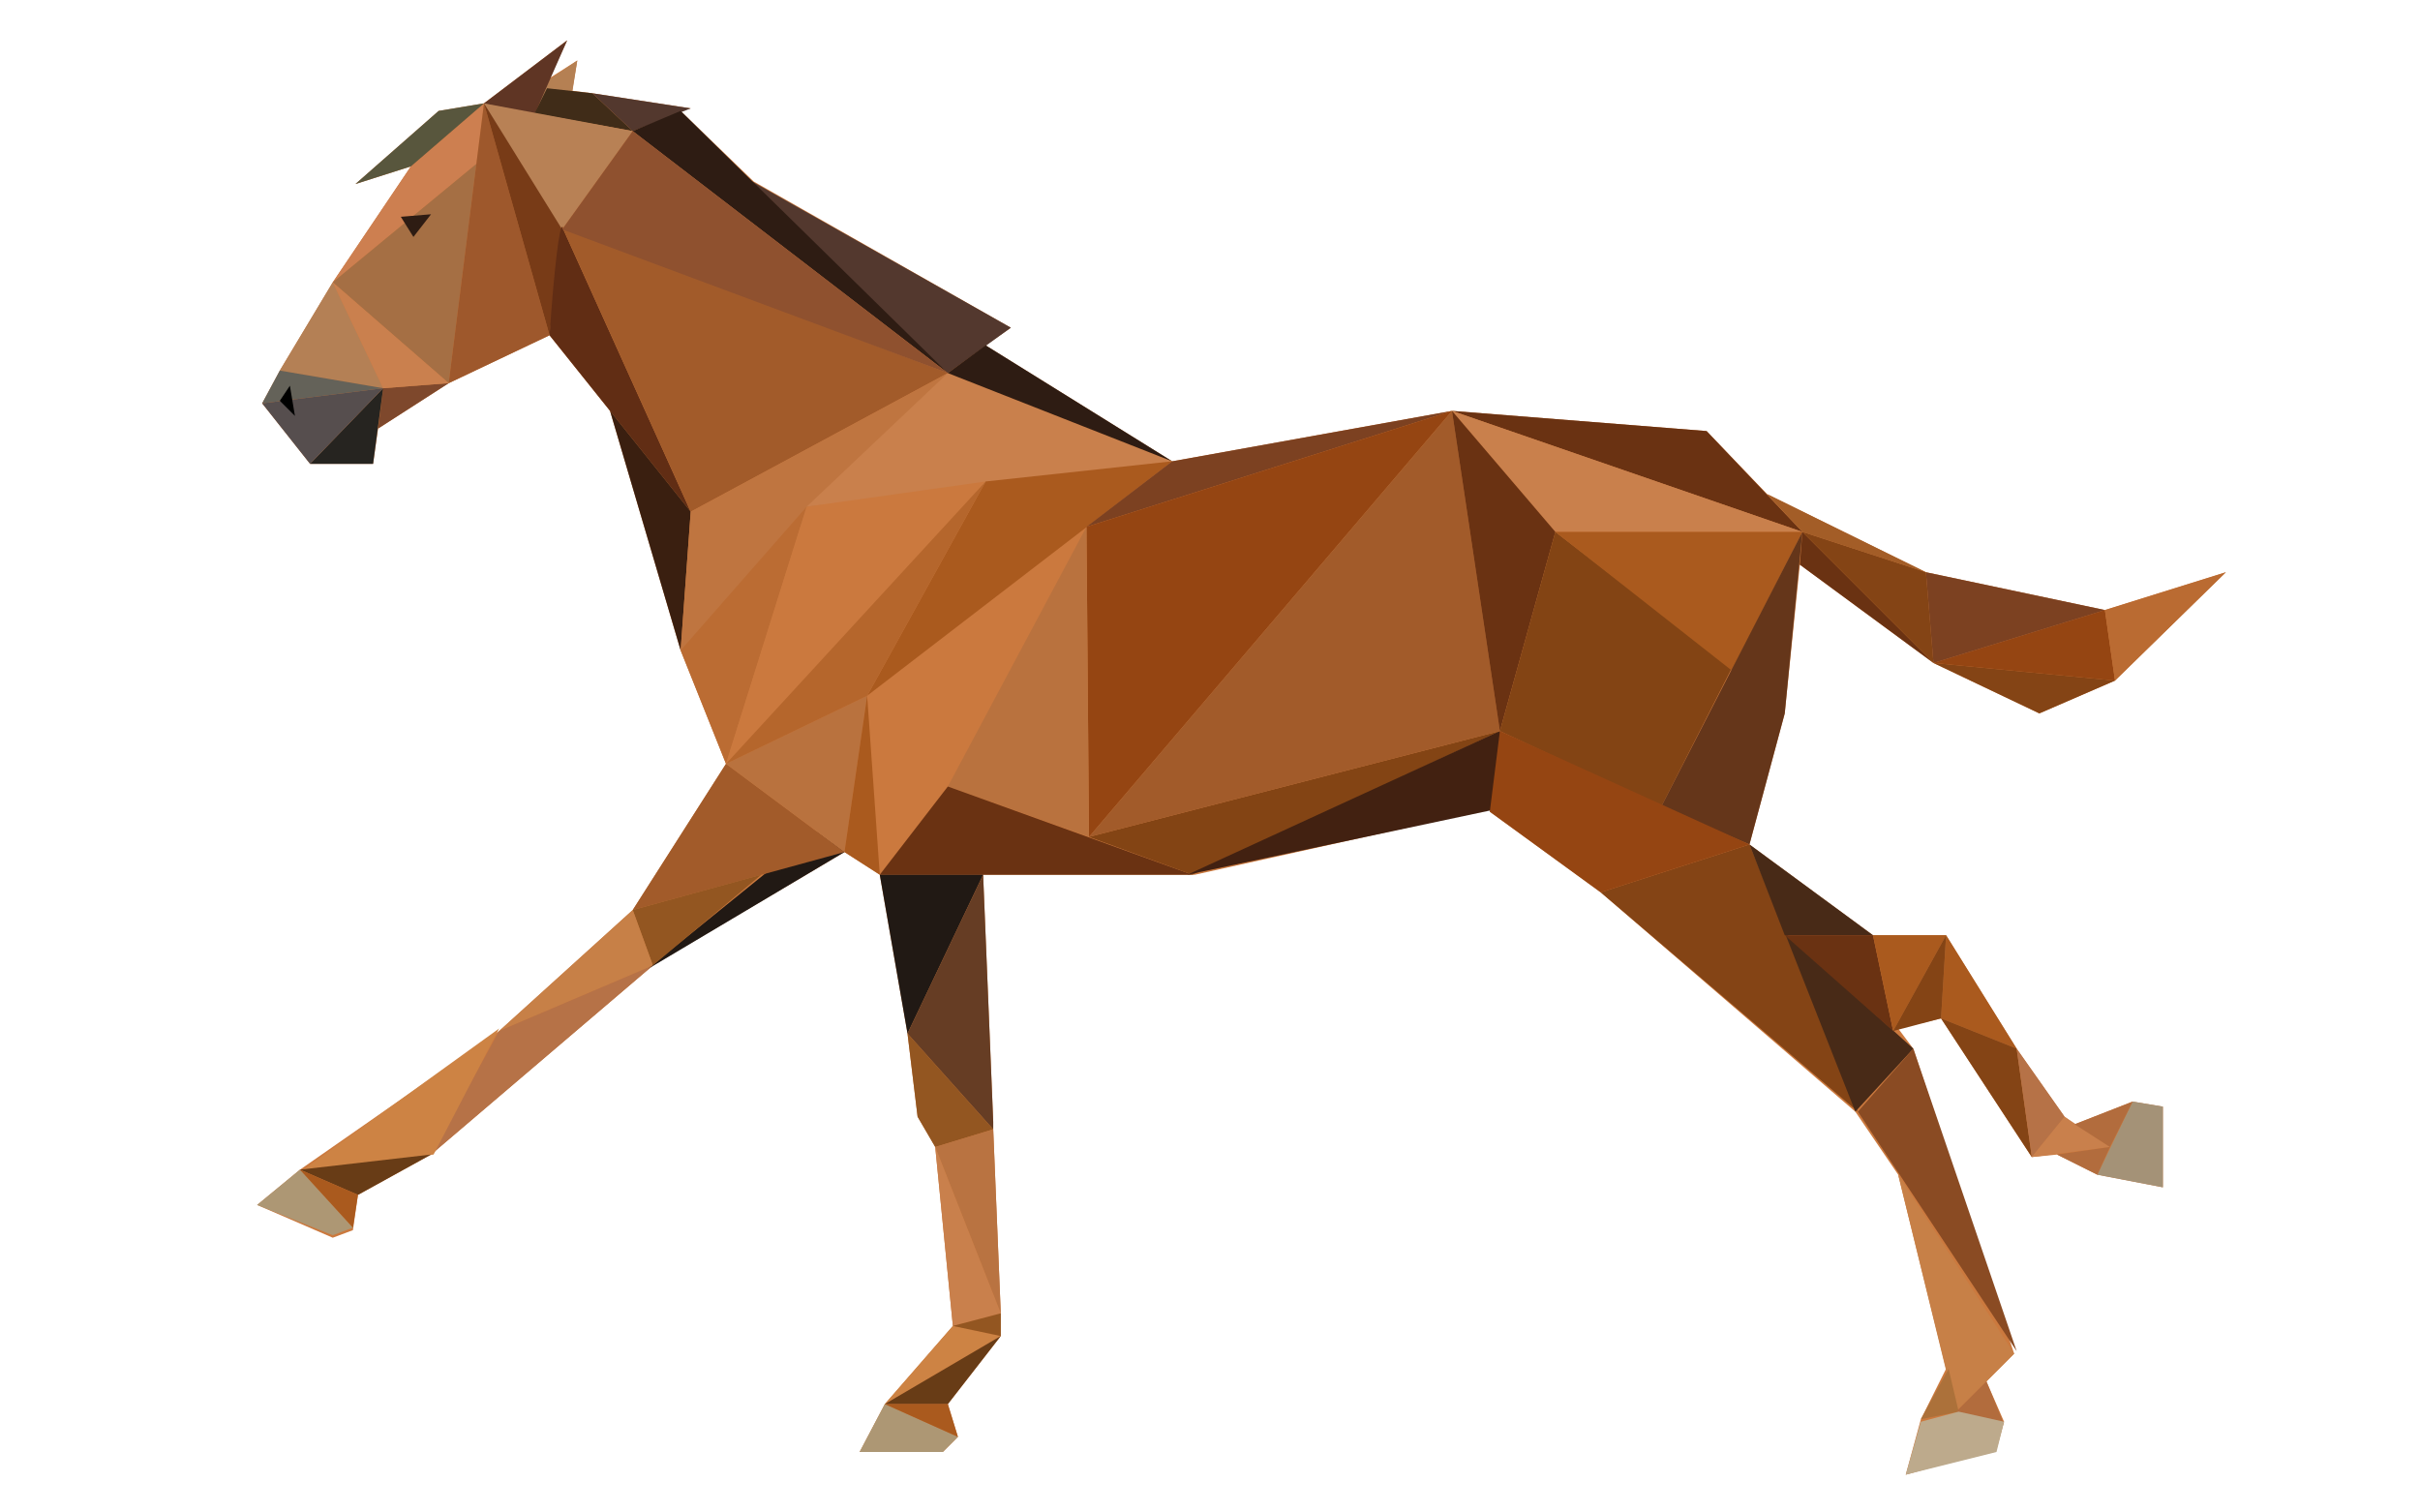 <svg class="cps-animal" xmlns="http://www.w3.org/2000/svg" viewBox="0 0 960 600" ><path fill="#CB793E" d="m225 16-7 15 11-7-2 12 8 1 39 6-4 1 29 28 102 58-10 7 74 46 111-20 101 8 24 25 63 31 71 15 48-15-44 43-30 13-42-20-53-39-6 59-14 52 49 36h29l28 45 19 27 4 3 23-9 12 2v32l-26-5-16-8-10 1-36-55-17 4 6 8 40 121-11 11 7 16-3 11-36 10 6-22 10-20-19-77-17-25-101-87-44-32v-1l-117 26h-3 1-82l4 98v3l3 73v9l-21 27 4 13-6 6h-33l10-19 27-31-7-71-7-12-4-33-11-63-14-9-76 45-88 75-29 16-2 14-8 3-30-13 17-14 79-55 53-48 37-58-18-45-28-95-24-30-40 19-28 18-2 14h-25l-19-24 7-13 21-35 31-46 29-25-29 25-22 7 33-29 18-3z" data-fill="#CB793E" style="transition: all 2.012s cubic-bezier(0.47, -0.6, 0.52, 1.65) 0s; transform: none;"></path><path fill="#CD7F50" d="m192 41-29 25-31 46 57-47z" data-fill="#CD7F50" style="transition: all 1.906s cubic-bezier(0.47, -0.6, 0.52, 1.65) 0s; transform: none;"></path><path fill="#58563D" d="m174 44-33 29 22-7 29-25-18 3Z" data-fill="#58563D" style="transition: all 0.181s cubic-bezier(0.47, -0.6, 0.52, 1.65) 0s; transform: none;"></path><path fill="#B58053" d="m229 24-22 15 19 4 3-19Z" data-fill="#B58053" style="transition: all 1.921s cubic-bezier(0.47, -0.6, 0.52, 1.65) 0s; transform: none;"></path><path fill="#5F3524" d="m225 16-22 50-11-25z" data-fill="#5F3524" style="transition: all 0.632s cubic-bezier(0.47, -0.6, 0.52, 1.65) 0s; transform: none;"></path><path fill="#A56F44" d="m189 65-11 87-46-40z" data-fill="#A56F44" style="transition: all 0.029s cubic-bezier(0.47, -0.6, 0.52, 1.65) 0s; transform: none;"></path><path fill="#B48055" d="m132 112-21 35 41 7z" data-fill="#B48055" style="transition: all 1.951s cubic-bezier(0.47, -0.6, 0.52, 1.65) 0s; transform: none;"></path><path fill="#7E482C" d="m178 152-26 2-2 16z" data-fill="#7E482C" style="transition: all 2.225s cubic-bezier(0.47, -0.6, 0.52, 1.65) 0s; transform: none;"></path><path fill="#262420" d="m152 154-29 30h25z" data-fill="#262420" style="transition: all 2.928s cubic-bezier(0.47, -0.6, 0.52, 1.65) 0s; transform: none;"></path><path fill="#646259" d="m111 147-7 13 48-6z" data-fill="#646259" style="transition: all 0.523s cubic-bezier(0.47, -0.6, 0.52, 1.65) 0s; transform: none;"></path><path fill="#564E4E" d="m104 160 19 24 29-30z" data-fill="#564E4E" style="transition: all 1.161s cubic-bezier(0.47, -0.6, 0.52, 1.65) 0s; transform: none;"></path><path fill="#402C18" d="m217 35 18 2 16 15-39-7z" data-fill="#402C18" style="transition: all 0.179s cubic-bezier(0.47, -0.6, 0.52, 1.65) 0s; transform: none;"></path><path fill="#9E582C" d="m192 41 26 92-40 19z" data-fill="#9E582C" style="transition: all 1.895s cubic-bezier(0.47, -0.6, 0.52, 1.65) 0s; transform: none;"></path><path fill="#783B17" d="m192 41 31 49-5 43z" data-fill="#783B17" style="transition: all 0.222s cubic-bezier(0.47, -0.6, 0.52, 1.65) 0s; transform: none;"></path><path fill="#B88155" d="m251 52-28 39-31-50z" data-fill="#B88155" style="transition: all 1.158s cubic-bezier(0.47, -0.6, 0.52, 1.65) 0s; transform: none;"></path><path fill="#612D14" d="m223 90 51 113-56-70c2-29 4-43 5-43Z" data-fill="#612D14" style="transition: all 2.035s cubic-bezier(0.47, -0.6, 0.52, 1.65) 0s; transform: none;"></path><path fill="#3A1F10" d="m242 163 28 95 4-55z" data-fill="#3A1F10" style="transition: all 2.712s cubic-bezier(0.47, -0.6, 0.52, 1.65) 0s; transform: none;"></path><path fill="#A25B2A" d="m274 203 102-55-153-58z" data-fill="#A25B2A" style="transition: all 2.84s cubic-bezier(0.47, -0.6, 0.52, 1.65) 0s; transform: none;"></path><path fill="#BF7540" d="M376 148 270 258l4-55z" data-fill="#BF7540" style="transition: all 2.875s cubic-bezier(0.47, -0.6, 0.52, 1.65) 0s; transform: none;"></path><path fill="#53382E" d="m376 148-90-83 115 65z" data-fill="#53382E" style="transition: all 1.595s cubic-bezier(0.47, -0.6, 0.52, 1.65) 0s; transform: none;"></path><path fill="#BB6C33" d="m320 201-32 102-18-45z" data-fill="#BB6C33" style="transition: all 2.523s cubic-bezier(0.47, -0.6, 0.52, 1.65) 0s; transform: none;"></path><path fill="#C9804C" d="m376 148 89 35-145 18 56-53Z" data-fill="#C9804C" style="transition: all 1.965s cubic-bezier(0.47, -0.6, 0.52, 1.65) 0s; transform: none;"></path><path fill="#CB793E" d="M391 191 288 303l32-102z" data-fill="#CB793E" style="transition: all 2.484s cubic-bezier(0.47, -0.6, 0.52, 1.65) 0s; transform: none;"></path><path fill="#AA5A1E" d="m465 183-121 93 47-85z" data-fill="#AA5A1E" style="transition: all 2.732s cubic-bezier(0.47, -0.6, 0.52, 1.65) 0s; transform: none;"></path><path fill="#7C4121" d="m576 163-111 20-34 26 145-46Z" data-fill="#7C4121" style="transition: all 1.993s cubic-bezier(0.47, -0.6, 0.52, 1.65) 0s; transform: none;"></path><path fill="#954512" d="M576 163 432 332l-1-123z" data-fill="#954512" style="transition: all 1.778s cubic-bezier(0.47, -0.6, 0.52, 1.65) 0s; transform: none;"></path><path fill="#B9723E" d="m376 312 56 20-1-123z" data-fill="#B9723E" style="transition: all 0.557s cubic-bezier(0.47, -0.6, 0.52, 1.65) 0s; transform: none;"></path><path fill="#6A3212" d="M349 347h124l-97-35z" data-fill="#6A3212" style="transition: all 1.681s cubic-bezier(0.47, -0.6, 0.52, 1.65) 0s; transform: none;"></path><path fill="#211914" d="m390 347-30 63-11-63z" data-fill="#211914" style="transition: all 1.517s cubic-bezier(0.47, -0.6, 0.52, 1.65) 0s; transform: none;"></path><path fill="#663D24" d="m390 347 4 98v3l-34-38z" data-fill="#663D24" style="transition: all 2.023s cubic-bezier(0.47, -0.6, 0.52, 1.65) 0s; transform: none;"></path><path fill="#935621" d="m360 410 34 38-23 7-7-12z" data-fill="#935621" style="transition: all 0.07s cubic-bezier(0.47, -0.6, 0.52, 1.65) 0s; transform: none;"></path><path fill="#B97341" d="m394 448 3 73-26-66z" data-fill="#B97341" style="transition: all 0.447s cubic-bezier(0.47, -0.6, 0.52, 1.65) 0s; transform: none;"></path><path fill="#53382E" d="m235 37 39 6-23 9-16-15Z" data-fill="#53382E" style="transition: all 2.237s cubic-bezier(0.47, -0.6, 0.52, 1.65) 0s; transform: none;"></path><path fill="#2E1C13" d="m251 52 125 96L270 44z" data-fill="#2E1C13" style="transition: all 2.484s cubic-bezier(0.47, -0.6, 0.52, 1.65) 0s; transform: none;"></path><path fill="#CD8344" d="m397 530-46 27 27-31" data-fill="#CD8344" style="transition: all 0.879s cubic-bezier(0.47, -0.6, 0.52, 1.65) 0s; transform: none;"></path><path fill="#AD9774" d="m380 570-6 6h-33l10-19z" data-fill="#AD9774" style="transition: all 0.4s cubic-bezier(0.47, -0.6, 0.52, 1.65) 0s; transform: none;"></path><path fill="#683C16" d="m397 530-21 27h-25z" data-fill="#683C16" style="transition: all 2.662s cubic-bezier(0.47, -0.6, 0.52, 1.65) 0s; transform: none;"></path><path fill="#AA5A1E" d="M351 557h25l4 13z" data-fill="#AA5A1E" style="transition: all 1.342s cubic-bezier(0.47, -0.6, 0.52, 1.65) 0s; transform: none;"></path><path fill="#834414" d="m595 290-163 42 41 15z" data-fill="#834414" style="transition: all 1.895s cubic-bezier(0.47, -0.6, 0.52, 1.65) 0s; transform: none;"></path><path fill="#422111" d="m595 290 8 29-132 28z" data-fill="#422111" style="transition: all 0.03s cubic-bezier(0.47, -0.6, 0.52, 1.65) 0s; transform: none;"></path><path fill="#A25B2A" d="M576 163 432 332l163-42z" data-fill="#A25B2A" style="transition: all 0.871s cubic-bezier(0.47, -0.6, 0.52, 1.65) 0s; transform: none;"></path><path fill="#6A3212" d="m576 163 139 48-38-40-101-8Z" data-fill="#6A3212" style="transition: all 1.917s cubic-bezier(0.47, -0.6, 0.52, 1.65) 0s; transform: none;"></path><path fill="#C9804C" d="m576 163 41 48h98z" data-fill="#C9804C" style="transition: all 2.987s cubic-bezier(0.47, -0.6, 0.52, 1.65) 0s; transform: none;"></path><path fill="#6A3212" d="m617 211-22 79-19-127z" data-fill="#6A3212" style="transition: all 1.742s cubic-bezier(0.47, -0.6, 0.52, 1.65) 0s; transform: none;"></path><path fill="#834414" d="m617 211 70 54-28 55-64-30z" data-fill="#834414" style="transition: all 2.77s cubic-bezier(0.47, -0.6, 0.52, 1.65) 0s; transform: none;"></path><path fill="#AA5A1E" d="m715 211-28 55-70-55z" data-fill="#AA5A1E" style="transition: all 1.302s cubic-bezier(0.47, -0.6, 0.52, 1.65) 0s; transform: none;"></path><path fill="#65361A" d="m715 211-7 72-14 52-35-15z" data-fill="#65361A" style="transition: all 2.601s cubic-bezier(0.47, -0.6, 0.52, 1.65) 0s; transform: none;"></path><path fill="#844415" d="m635 354 59-19 43 106z" data-fill="#844415" style="transition: all 2.046s cubic-bezier(0.47, -0.6, 0.52, 1.65) 0s; transform: none;"></path><path fill="#482A17" d="m708 370 51 46-23 25z" data-fill="#482A17" style="transition: all 0.87s cubic-bezier(0.47, -0.6, 0.52, 1.65) 0s; transform: none;"></path><path fill="#8A4B23" d="m737 441 63 95-41-120z" data-fill="#8A4B23" style="transition: all 0.578s cubic-bezier(0.47, -0.6, 0.52, 1.65) 0s; transform: none;"></path><path fill="#C78047" d="m753 466 23 94 23-23z" data-fill="#C78047" style="transition: all 0.196s cubic-bezier(0.47, -0.6, 0.52, 1.65) 0s; transform: none;"></path><path fill="#AC713A" d="m773 543-11 20 15-3z" data-fill="#AC713A" style="transition: all 1.543s cubic-bezier(0.47, -0.6, 0.52, 1.65) 0s; transform: none;"></path><path fill="#B26C3D" d="m788 548 7 17-19-5z" data-fill="#B26C3D" style="transition: all 0.954s cubic-bezier(0.47, -0.6, 0.52, 1.65) 0s; transform: none;"></path><path fill="#BDAA8C" d="m762 564-6 21 36-9 3-12-18-4z" data-fill="#BDAA8C" style="transition: all 0.745s cubic-bezier(0.47, -0.6, 0.52, 1.65) 0s; transform: none;"></path><path fill="#CA804E" d="m132 112 20 42 26-2-46-40Z" data-fill="#CA804E" style="transition: all 1.389s cubic-bezier(0.47, -0.6, 0.52, 1.65) 0s; transform: none;"></path><path fill="#C9804C" d="m371 455 7 71 19-5z" data-fill="#C9804C" style="transition: all 2.717s cubic-bezier(0.47, -0.6, 0.52, 1.65) 0s; transform: none;"></path><path fill="#935621" d="m378 526 19-5v9z" data-fill="#935621" style="transition: all 1.148s cubic-bezier(0.47, -0.6, 0.52, 1.65) 0s; transform: none;"></path><path fill="#211914" d="m335 338-79 47 68-55z" data-fill="#211914" style="transition: all 1.763s cubic-bezier(0.47, -0.6, 0.52, 1.65) 0s; transform: none;"></path><path fill="#A25B2A" d="m288 303-37 58 84-23z" data-fill="#A25B2A" style="transition: all 1.546s cubic-bezier(0.47, -0.6, 0.52, 1.65) 0s; transform: none;"></path><path fill="#935621" d="m302 347-51 14 8 22z" data-fill="#935621" style="transition: all 1.192s cubic-bezier(0.47, -0.6, 0.52, 1.65) 0s; transform: none;"></path><path fill="#B9723E" d="m344 276-56 27 47 35z" data-fill="#B9723E" style="transition: all 1.777s cubic-bezier(0.47, -0.6, 0.52, 1.65) 0s; transform: none;"></path><path fill="#B5662C" d="M391 191 288 303l56-27z" data-fill="#B5662C" style="transition: all 1.292s cubic-bezier(0.47, -0.6, 0.52, 1.65) 0s; transform: none;"></path><path fill="#AA5A1E" d="m344 276-9 62 14 9z" data-fill="#AA5A1E" style="transition: all 0.988s cubic-bezier(0.47, -0.6, 0.52, 1.65) 0s; transform: none;"></path><path fill="#8F512F" d="m251 52-28 39 153 57z" data-fill="#8F512F" style="transition: all 0.194s cubic-bezier(0.47, -0.6, 0.52, 1.65) 0s; transform: none;"></path><path fill="#2E1C13" d="m159 86 5 8 7-9z" data-fill="#2E1C13" style="transition: all 2.757s cubic-bezier(0.47, -0.6, 0.52, 1.65) 0s; transform: none;"></path><path fill="#000" d="m115 153-4 6 6 6-2-12Z" data-fill="#000" style="transition: all 1.711s cubic-bezier(0.47, -0.6, 0.52, 1.65) 0s; transform: none;"></path><path fill="#954512" d="m694 335-59 19-44-32 4-32z" data-fill="#954512" style="transition: all 1.117s cubic-bezier(0.47, -0.6, 0.52, 1.65) 0s; transform: none;"></path><path fill="#6A3212" d="m714 224 53 39-52-52z" data-fill="#6A3212" style="transition: all 1.672s cubic-bezier(0.47, -0.6, 0.52, 1.65) 0s; transform: none;"></path><path fill="#844415" d="m715 211 52 52-3-36z" data-fill="#844415" style="transition: all 2.704s cubic-bezier(0.47, -0.6, 0.52, 1.65) 0s; transform: none;"></path><path fill="#A35D27" d="m701 196 63 31-49-16z" data-fill="#A35D27" style="transition: all 2.308s cubic-bezier(0.47, -0.6, 0.52, 1.65) 0s; transform: none;"></path><path fill="#844415" d="m767 263 42 20 30-13z" data-fill="#844415" style="transition: all 2.709s cubic-bezier(0.47, -0.6, 0.52, 1.65) 0s; transform: none;"></path><path fill="#954512" d="m767 263 72 7-4-28z" data-fill="#954512" style="transition: all 0.38s cubic-bezier(0.47, -0.6, 0.52, 1.65) 0s; transform: none;"></path><path fill="#7C4121" d="m764 227 3 36 68-21z" data-fill="#7C4121" style="transition: all 1.345s cubic-bezier(0.47, -0.6, 0.52, 1.65) 0s; transform: none;"></path><path fill="#BA6B32" d="m839 270 44-43-48 15z" data-fill="#BA6B32" style="transition: all 1.917s cubic-bezier(0.47, -0.6, 0.52, 1.65) 0s; transform: none;"></path><path fill="#482A17" d="m694 335 49 36h-35z" data-fill="#482A17" style="transition: all 0.65s cubic-bezier(0.47, -0.6, 0.52, 1.65) 0s; transform: none;"></path><path fill="#6A3212" d="m708 371 43 38-8-38z" data-fill="#6A3212" style="transition: all 1.264s cubic-bezier(0.47, -0.6, 0.52, 1.65) 0s; transform: none;"></path><path fill="#AA5A1E" d="M743 371h29l-21 38zM772 371l28 45-30-12z" data-fill="#AA5A1E" style="transition: all 1.617s cubic-bezier(0.47, -0.6, 0.52, 1.65) 0s; transform: none;"></path><path fill="#844415" d="m770 404-19 5 21-38zM770 404l36 55-6-43z" data-fill="#844415" style="transition: all 2.033s cubic-bezier(0.47, -0.6, 0.52, 1.65) 0s; transform: none;"></path><path fill="#B67247" d="m800 416 19 27-13 16z" data-fill="#B67247" style="transition: all 0.128s cubic-bezier(0.47, -0.6, 0.52, 1.65) 0s; transform: none;"></path><path fill="#C9804C" d="m819 443 18 12-31 4 13-16Z" data-fill="#C9804C" style="transition: all 1.422s cubic-bezier(0.47, -0.6, 0.52, 1.65) 0s; transform: none;"></path><path fill="#A49277" d="m846 437-14 29 26 5v-32z" data-fill="#A49277" style="transition: all 2.397s cubic-bezier(0.47, -0.6, 0.52, 1.65) 0s; transform: none;"></path><path fill="#B26C3D" d="m823 446 23-9-9 18zM816 458l16 8 5-11z" data-fill="#B26C3D" style="transition: all 1.741s cubic-bezier(0.47, -0.6, 0.52, 1.65) 0s; transform: none;"></path><path fill="#C78047" d="m251 361-53 48 61-26z" data-fill="#C78047" style="transition: all 0.465s cubic-bezier(0.47, -0.6, 0.52, 1.65) 0s; transform: none;"></path><path fill="#B67247" d="m259 383-88 75 27-49z" data-fill="#B67247" style="transition: all 2.851s cubic-bezier(0.47, -0.6, 0.52, 1.65) 0s; transform: none;"></path><path fill="#CD8344" d="m172 458-53 7 79-57" data-fill="#CD8344" style="transition: all 0.018s cubic-bezier(0.47, -0.6, 0.52, 1.65) 0s; transform: none;"></path><path fill="#AD9774" d="m140 487-8 3-30-12 17-14z" data-fill="#AD9774" style="transition: all 2.771s cubic-bezier(0.47, -0.6, 0.52, 1.65) 0s; transform: none;"></path><path fill="#683C16" d="m171 458-29 16-23-10z" data-fill="#683C16" style="transition: all 2.733s cubic-bezier(0.47, -0.6, 0.52, 1.65) 0s; transform: none;"></path><path fill="#AA5A1E" d="m119 464 23 10-2 13z" data-fill="#AA5A1E" style="transition: all 2.816s cubic-bezier(0.47, -0.6, 0.52, 1.65) 0s; transform: none;"></path><path fill="#2E1C13" d="m391 137 74 46-89-35z" data-fill="#2E1C13" style="transition: all 1.674s cubic-bezier(0.47, -0.6, 0.52, 1.65) 0s; transform: none;"></path></svg>